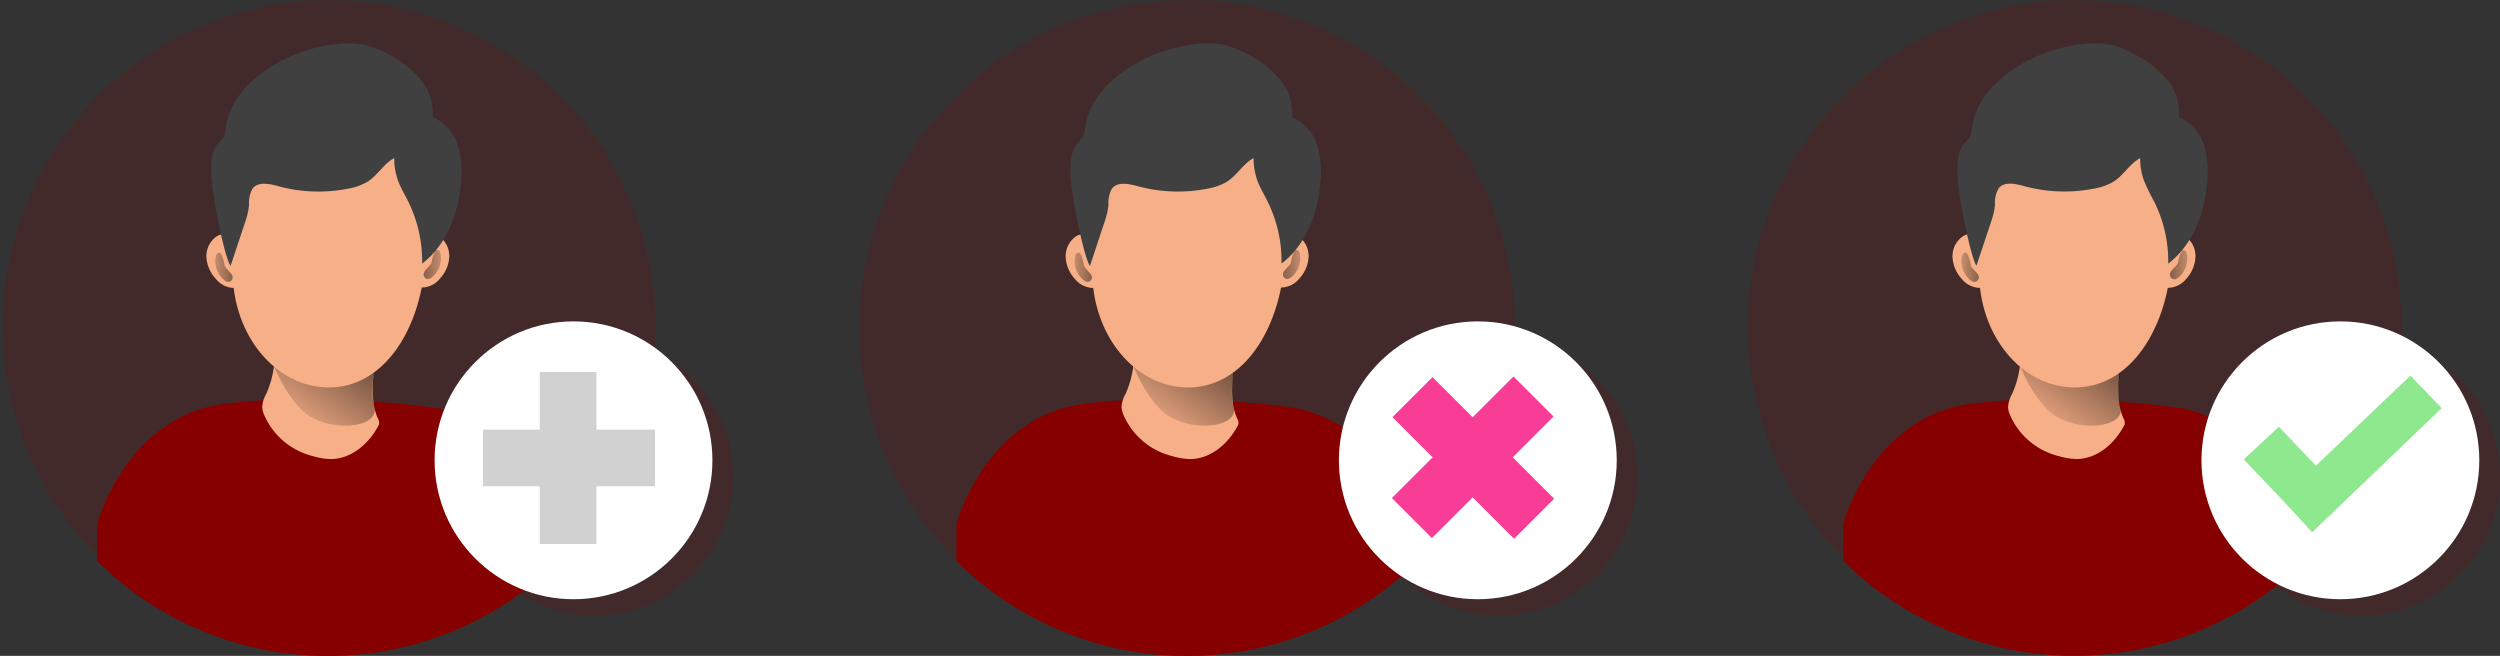<svg id="Layer_1" data-name="Layer 1" xmlns="http://www.w3.org/2000/svg" xmlns:xlink="http://www.w3.org/1999/xlink" viewBox="0 0 418.96 109.91"><rect x="0" y="0" width="418.96" height="109.91" fill="#333333" stroke="none"/><defs><linearGradient id="linear-gradient" x1="50.74" y1="-87.39" x2="68.82" y2="-61.75" gradientTransform="matrix(1, 0, 0, -1, -2.81, -15.68)" gradientUnits="userSpaceOnUse"><stop offset="0" stop-opacity="0"/><stop offset="0.99"/></linearGradient><linearGradient id="linear-gradient-2" x1="36.45" y1="-60.34" x2="48.58" y2="-60.67" xlink:href="#linear-gradient"/><linearGradient id="linear-gradient-3" x1="-1509.06" y1="-59.85" x2="-1496.93" y2="-60.18" gradientTransform="translate(-1432.72 -15.68) rotate(180)" xlink:href="#linear-gradient"/><linearGradient id="linear-gradient-4" x1="343.35" y1="-86.82" x2="361.43" y2="-61.17" gradientTransform="matrix(1, 0, 0, -1, -2.64, -15.35)" xlink:href="#linear-gradient"/><linearGradient id="linear-gradient-5" x1="329.03" y1="-60.02" x2="341.16" y2="-60.34" gradientTransform="matrix(1, 0, 0, -1, -2.64, -15.35)" xlink:href="#linear-gradient"/><linearGradient id="linear-gradient-6" x1="-1801.68" y1="-60.47" x2="-1789.55" y2="-60.8" gradientTransform="translate(-1432.55 -16.29) rotate(180)" xlink:href="#linear-gradient"/><linearGradient id="linear-gradient-7" x1="194.74" y1="-87.39" x2="212.82" y2="-61.75" xlink:href="#linear-gradient"/><linearGradient id="linear-gradient-8" x1="180.46" y1="-60.34" x2="192.58" y2="-60.67" xlink:href="#linear-gradient"/><linearGradient id="linear-gradient-9" x1="-1653.07" y1="-59.85" x2="-1640.94" y2="-60.18" gradientTransform="translate(-1432.72 -15.68) rotate(180)" xlink:href="#linear-gradient"/></defs><title>user status</title><path d="M109.86,54.93a54.7,54.7,0,1,1,0-.46Z" transform="translate(0 0.03)" fill="#870000" opacity="0.18" style="isolation:isolate"/><path d="M39,39.8a2.94,2.94,0,0,0-1.69-.57,2.24,2.24,0,0,0-1,.36,4,4,0,0,0-1.72,3.48,5.81,5.81,0,0,0,1.6,3.65,4,4,0,0,0,2.87,1.5,1,1,0,0,0,.56-.14A1.37,1.37,0,0,0,40,47c.08-1.47.17-3,.25-4.42S40.36,40.66,39,39.8Z" transform="translate(0 0.03)" fill="#f7af87"/><path d="M70.89,39.77a2.83,2.83,0,0,1,1.68-.56,2,2,0,0,1,1,.36A4,4,0,0,1,75.29,43a5.8,5.8,0,0,1-1.55,3.65,4,4,0,0,1-2.87,1.5,1.08,1.08,0,0,1-.56-.14A1.33,1.33,0,0,1,69.9,47c-.09-1.47-.17-3-.26-4.42S69.53,40.63,70.89,39.77Z" transform="translate(0 0.03)" fill="#f7af87"/><path d="M93.58,92.37V94a54.93,54.93,0,0,1-77.3,0V87.79S21.1,69.67,37.85,67.61s34.86.68,34.86.68S90.38,70.59,93.58,92.37Z" transform="translate(0 0.03)" fill="#870000"/><path d="M44.61,66a5,5,0,0,0-.67,2.19,3.77,3.77,0,0,0,.33,1.32,12,12,0,0,0,8.19,6.9,10.88,10.88,0,0,0,3,.49c3,0,6.06-2.09,7.89-5.47a1.3,1.3,0,0,0,.2-.57,1.66,1.66,0,0,0-.21-.75c-1.14-2.45-.94-5.62-.63-8.5a1.59,1.59,0,0,0-.05-.72.76.76,0,0,0-.43-.36c-2-.83-4.1-.32-6.16-.4-2.87-.11-5.66-1.42-8.53-1.43-1.28,0-1.38.48-1.56,2.08A16.86,16.86,0,0,1,44.61,66Z" transform="translate(0 0.03)" fill="#f7af87"/><path d="M44.65,57.71s1.65,6.49,5.67,10.74,13.52,3.44,12.4-.35c-1-3.19.82-10.39.82-10.39Z" transform="translate(0 0.03)" fill="url(#linear-gradient)"/><path d="M71.1,45.48c-1.26,10.65-7.18,19.42-16,19.42S39,56.21,39,45.48,44.7,22.64,53.56,22.64,73.7,23.7,71.1,45.48Z" transform="translate(0 0.03)" fill="#f7af87"/><path d="M35.41,29.26c-.08-1.88,0-4,1.21-5.36a6.43,6.43,0,0,0,.88-1,4.05,4.05,0,0,0,.34-1.5c.48-4,3.39-7.39,6.73-9.68a25.86,25.86,0,0,1,12.32-4.4,14.49,14.49,0,0,1,4.26.18,15.6,15.6,0,0,1,4,1.61,17.21,17.21,0,0,1,5.34,4.17,8.55,8.55,0,0,1,2,6.32,7.48,7.48,0,0,1,4.16,4.51,15.59,15.59,0,0,1,.61,6.44c-.43,5.16-2.4,10.46-6.52,13.59a22.46,22.46,0,0,0-2.33-10.4c-.56-1.13-1.22-2.22-1.67-3.4a10.71,10.71,0,0,1-.67-3.88c-1.72.92-2.73,2.8-4.36,3.89a9.36,9.36,0,0,1-3.39,1.24,25.63,25.63,0,0,1-11.65-.41c-1.5-.41-3.41-.83-4.36.41a5.06,5.06,0,0,0-.57,2.78A13.42,13.42,0,0,1,41,37.43L38.65,44.5C37.86,43.81,35.59,33.51,35.41,29.26Z" transform="translate(0 0.03)" fill="#404040"/><path d="M37.64,44.43a6.9,6.9,0,0,0-.55-1.83.57.57,0,0,0-.27-.26.43.43,0,0,0-.47.17,1,1,0,0,0-.2.49,4.13,4.13,0,0,0,1.32,3.83,1.56,1.56,0,0,0,.62.36.69.69,0,0,0,.66-.18C39.61,46.05,37.87,45.29,37.64,44.43Z" transform="translate(0 0.03)" fill="url(#linear-gradient-2)"/><path d="M72.34,43.94a6.5,6.5,0,0,1,.54-1.84.65.65,0,0,1,.27-.25.49.49,0,0,1,.48.16,1,1,0,0,1,.2.5,4.13,4.13,0,0,1-1.33,3.83,1.46,1.46,0,0,1-.61.36.69.69,0,0,1-.66-.18C70.37,45.54,72.1,44.78,72.34,43.94Z" transform="translate(0 0.03)" fill="url(#linear-gradient-3)"/><circle cx="99.58" cy="79.91" r="23.28" fill="#870000" opacity="0.18" style="isolation:isolate"/><circle cx="96.11" cy="77.14" r="23.28" fill="#fff"/><rect x="90.46" y="62.34" width="9.49" height="28.82" fill="#d1d1d1"/><rect x="80.95" y="72" width="28.82" height="9.49" fill="#d1d1d1"/><path d="M402.49,55a54.79,54.79,0,1,1,0-.43Z" transform="translate(0 0.03)" fill="#870000" opacity="0.18" style="isolation:isolate"/><path d="M331.63,39.79a2.8,2.8,0,0,0-1.69-.57,2.12,2.12,0,0,0-1,.36,4,4,0,0,0-1.73,3.47,5.82,5.82,0,0,0,1.55,3.66,4,4,0,0,0,2.87,1.5,1.19,1.19,0,0,0,.56-.14,1.37,1.37,0,0,0,.42-1.1c.08-1.48.17-2.95.25-4.42S333,40.64,331.63,39.79Z" transform="translate(0 0.03)" fill="#f7af87"/><path d="M363.52,39.78a2.86,2.86,0,0,1,1.69-.56,2.24,2.24,0,0,1,1,.36,4,4,0,0,1,1.71,3.47,5.8,5.8,0,0,1-1.55,3.66,4,4,0,0,1-2.87,1.49,1,1,0,0,1-.56-.14,1.33,1.33,0,0,1-.41-1.1c-.09-1.47-.17-3-.25-4.42S362.19,40.64,363.52,39.78Z" transform="translate(0 0.03)" fill="#f7af87"/><path d="M386.19,92.43V94a54.93,54.93,0,0,1-77.3-.06V87.79s4.84-18.12,21.58-20.17,34.86.71,34.86.71S383,70.62,386.19,92.43Z" transform="translate(0 0.03)" fill="#870000"/><path d="M337.19,66a5,5,0,0,0-.67,2.19,3.55,3.55,0,0,0,.32,1.32A12,12,0,0,0,345,76.4a10.88,10.88,0,0,0,3,.49c3.05,0,6.06-2.09,7.89-5.46a1.3,1.3,0,0,0,.2-.57,1.66,1.66,0,0,0-.21-.75c-1.14-2.45-.93-5.62-.63-8.5a1.46,1.46,0,0,0,0-.72.75.75,0,0,0-.43-.37c-2-.83-4.1-.31-6.16-.4-2.88-.11-5.66-1.43-8.53-1.44-1.28,0-1.38.48-1.56,2.09A16.86,16.86,0,0,1,337.19,66Z" transform="translate(0 0.03)" fill="#f7af87"/><path d="M337.27,57.7s1.65,6.49,5.66,10.75,13.52,3.45,12.4-.35c-.94-3.19.83-10.39.83-10.39Z" transform="translate(0 0.03)" fill="url(#linear-gradient-4)"/><path d="M363.73,45.49c-1.27,10.65-7.2,19.42-16.06,19.41s-16.05-8.71-16-19.43,5.72-22.84,14.58-22.83S366.34,23.71,363.73,45.49Z" transform="translate(0 0.03)" fill="#f7af87"/><path d="M328.05,29.24c-.07-1.88,0-4,1.22-5.36a6.43,6.43,0,0,0,.88-1,4.05,4.05,0,0,0,.34-1.5c.48-4,3.39-7.39,6.74-9.68a25.74,25.74,0,0,1,12.32-4.39,14.1,14.1,0,0,1,4.25.19,14.91,14.91,0,0,1,4,1.61,17.05,17.05,0,0,1,5.33,4.17,8.55,8.55,0,0,1,2,6.32,7.53,7.53,0,0,1,4.16,4.51,15.63,15.63,0,0,1,.6,6.45c-.43,5.16-2.41,10.45-6.53,13.59A22.46,22.46,0,0,0,361,33.74a35.59,35.59,0,0,1-1.66-3.4,10.3,10.3,0,0,1-.67-3.88c-1.73.92-2.74,2.8-4.36,3.88a9.41,9.41,0,0,1-3.4,1.24,25.63,25.63,0,0,1-11.65-.41c-1.5-.41-3.41-.84-4.36.4a5.06,5.06,0,0,0-.57,2.78,13.5,13.5,0,0,1-.75,3.07l-2.35,7.06C330.49,43.79,328.19,33.5,328.05,29.24Z" transform="translate(0 0.03)" fill="#404040"/><path d="M330.27,44.43a6.5,6.5,0,0,0-.54-1.84.65.65,0,0,0-.27-.25.44.44,0,0,0-.48.16,1,1,0,0,0-.2.5,4.13,4.13,0,0,0,1.32,3.83,1.56,1.56,0,0,0,.62.36.69.69,0,0,0,.66-.18C332.24,46,330.5,45.27,330.27,44.43Z" transform="translate(0 0.03)" fill="url(#linear-gradient-5)"/><path d="M365,44a6.9,6.9,0,0,1,.55-1.83.57.57,0,0,1,.27-.26.43.43,0,0,1,.47.17,1,1,0,0,1,.2.49,4.1,4.1,0,0,1-1.33,3.83,1.46,1.46,0,0,1-.61.36.69.69,0,0,1-.66-.18C363,45.56,364.74,44.8,365,44Z" transform="translate(0 0.03)" fill="url(#linear-gradient-6)"/><circle cx="395.68" cy="79.91" r="23.28" fill="#870000" opacity="0.18" style="isolation:isolate"/><circle cx="392.21" cy="77.14" r="23.28" fill="#fff"/><polygon points="409.19 68.4 387.49 89.19 382.78 84.1 382.29 83.58 376.01 76.99 381.9 71.52 388.11 78.04 403.95 62.94 409.19 68.4" fill="#8ee88e"/><path d="M253.87,54.93A54.93,54.93,0,1,1,198.94,0h0a54.7,54.7,0,0,1,54.93,54.47Z" transform="translate(0 0.03)" fill="#870000" opacity="0.18" style="isolation:isolate"/><path d="M183,39.8a2.94,2.94,0,0,0-1.69-.57,2.24,2.24,0,0,0-1,.36,4,4,0,0,0-1.72,3.48,5.8,5.8,0,0,0,1.55,3.65,4,4,0,0,0,2.87,1.5,1,1,0,0,0,.56-.14A1.37,1.37,0,0,0,184,47c.08-1.47.17-3,.25-4.42S184.37,40.66,183,39.8Z" transform="translate(0 0.03)" fill="#f7af87"/><path d="M214.9,39.77a2.83,2.83,0,0,1,1.68-.56,2,2,0,0,1,1,.36A4,4,0,0,1,219.3,43a5.8,5.8,0,0,1-1.55,3.65,4,4,0,0,1-2.87,1.5,1.08,1.08,0,0,1-.56-.14,1.33,1.33,0,0,1-.41-1.1c-.09-1.47-.17-3-.26-4.42S213.54,40.63,214.9,39.77Z" transform="translate(0 0.03)" fill="#f7af87"/><path d="M237.59,92.37V94a54.93,54.93,0,0,1-77.3,0V87.79s4.82-18.12,21.57-20.18,34.86.68,34.86.68S234.38,70.59,237.59,92.37Z" transform="translate(0 0.03)" fill="#870000"/><path d="M188.62,66a5,5,0,0,0-.67,2.19,3.77,3.77,0,0,0,.33,1.32,12,12,0,0,0,8.19,6.9,10.88,10.88,0,0,0,3,.49c3,0,6.06-2.09,7.89-5.47a1.3,1.3,0,0,0,.2-.57,1.67,1.67,0,0,0-.22-.75c-1.13-2.45-.93-5.62-.62-8.5a1.59,1.59,0,0,0-.05-.72.76.76,0,0,0-.43-.36c-2-.83-4.1-.32-6.16-.4-2.88-.11-5.66-1.42-8.53-1.43-1.28,0-1.38.48-1.56,2.08A16.86,16.86,0,0,1,188.62,66Z" transform="translate(0 0.03)" fill="#f7af87"/><path d="M188.66,57.71s1.65,6.49,5.67,10.74,13.52,3.44,12.39-.35c-.94-3.19.83-10.39.83-10.39Z" transform="translate(0 0.03)" fill="url(#linear-gradient-7)"/><path d="M215.11,45.48c-1.26,10.65-7.18,19.42-16,19.42s-16.06-8.69-16.06-19.42,5.71-22.84,14.57-22.84S217.71,23.7,215.11,45.48Z" transform="translate(0 0.03)" fill="#f7af87"/><path d="M179.42,29.26c-.08-1.88,0-4,1.21-5.36a6.43,6.43,0,0,0,.88-1,4.05,4.05,0,0,0,.34-1.5c.48-4,3.39-7.39,6.73-9.68a25.86,25.86,0,0,1,12.32-4.4,14.49,14.49,0,0,1,4.26.18,15.6,15.6,0,0,1,4,1.61,17.21,17.21,0,0,1,5.34,4.17,8.55,8.55,0,0,1,2,6.32,7.49,7.49,0,0,1,4.17,4.51,15.59,15.59,0,0,1,.61,6.44c-.43,5.16-2.4,10.46-6.52,13.59a22.46,22.46,0,0,0-2.33-10.4c-.56-1.13-1.22-2.22-1.67-3.4a10.71,10.71,0,0,1-.67-3.88c-1.72.92-2.73,2.8-4.36,3.89a9.36,9.36,0,0,1-3.39,1.24,25.63,25.63,0,0,1-11.65-.41c-1.5-.41-3.41-.83-4.36.41a5.06,5.06,0,0,0-.57,2.78,13,13,0,0,1-.75,3.07l-2.34,7.07C181.87,43.81,179.6,33.51,179.42,29.26Z" transform="translate(0 0.03)" fill="#404040"/><path d="M181.65,44.43a6.9,6.9,0,0,0-.55-1.83.57.57,0,0,0-.27-.26.43.43,0,0,0-.47.17,1,1,0,0,0-.2.49,4.13,4.13,0,0,0,1.32,3.83,1.56,1.56,0,0,0,.62.36.69.69,0,0,0,.66-.18C183.62,46.05,181.88,45.29,181.65,44.43Z" transform="translate(0 0.03)" fill="url(#linear-gradient-8)"/><path d="M216.35,43.94a6.5,6.5,0,0,1,.54-1.84.65.65,0,0,1,.27-.25.49.49,0,0,1,.48.16,1.28,1.28,0,0,1,.2.5,4.13,4.13,0,0,1-1.33,3.83,1.46,1.46,0,0,1-.61.36.69.69,0,0,1-.66-.18C214.38,45.54,216.11,44.78,216.35,43.94Z" transform="translate(0 0.03)" fill="url(#linear-gradient-9)"/><circle cx="251.13" cy="79.91" r="23.28" fill="#870000" opacity="0.18" style="isolation:isolate"/><circle cx="247.66" cy="77.14" r="23.28" fill="#fff"/><rect x="232.39" y="71.86" width="28.82" height="9.49" transform="translate(18.12 196.98) rotate(-45)" fill="#f93d96"/><rect x="242.16" y="62.3" width="9.49" height="28.82" transform="translate(18.07 197.09) rotate(-45)" fill="#f93d96"/></svg>